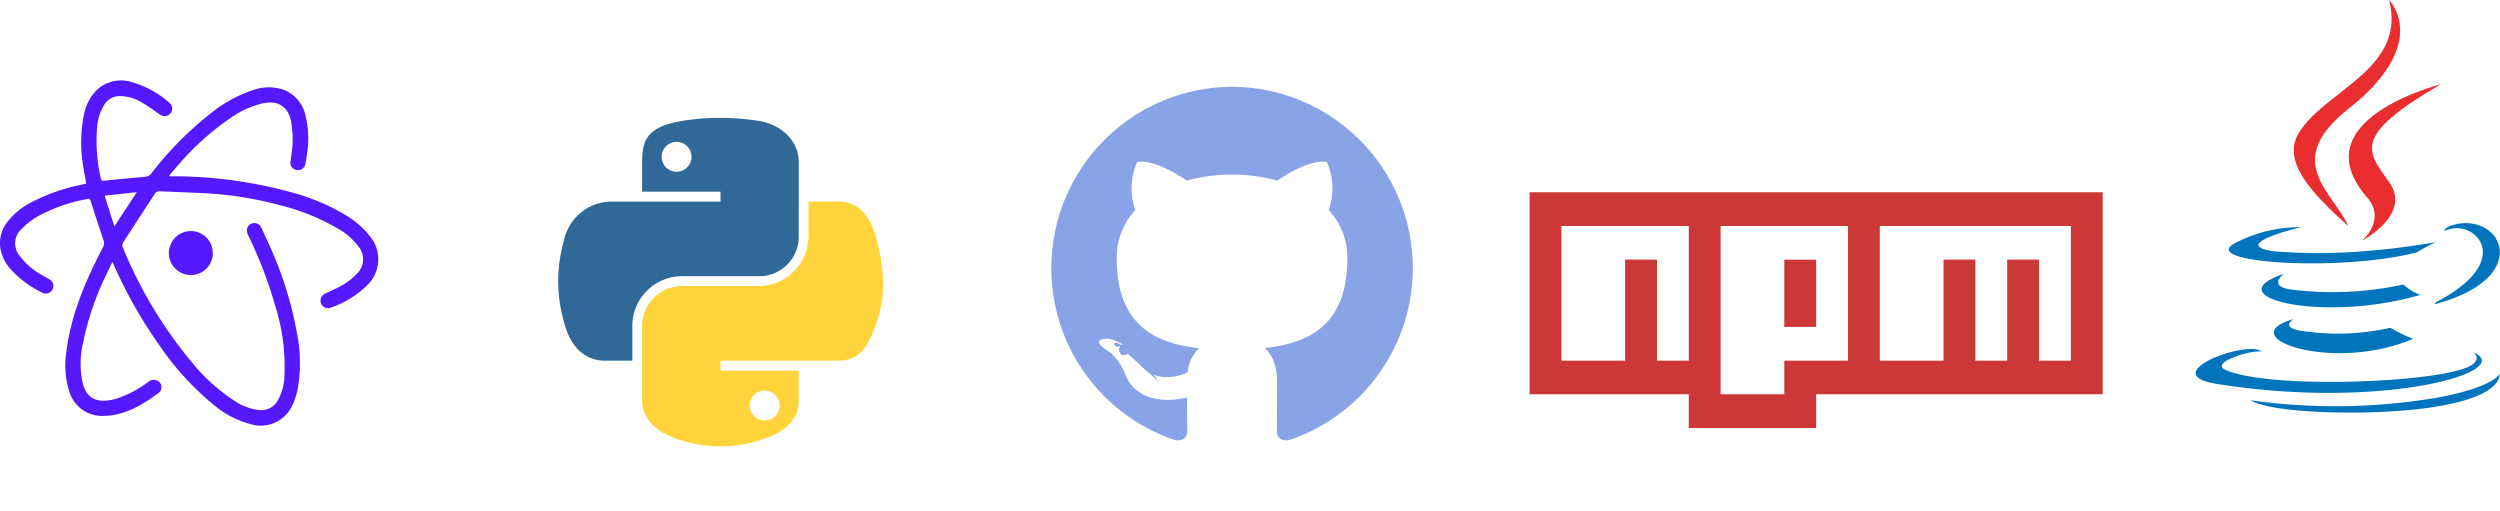 <svg xmlns="http://www.w3.org/2000/svg" xmlns:xlink="http://www.w3.org/1999/xlink" width="403.062" height="82.453" viewBox="0 0 403.062 82.453">
  <defs>
    <linearGradient id="linear-gradient" x1="0.758" y1="16.144" x2="2.083" y2="15.015" gradientUnits="objectBoundingBox">
      <stop offset="0" stop-color="#5a9fd4"/>
      <stop offset="1" stop-color="#306998"/>
    </linearGradient>
    <linearGradient id="linear-gradient-2" x1="2.241" y1="13.881" x2="1.769" y2="14.539" gradientUnits="objectBoundingBox">
      <stop offset="0" stop-color="#ffd43b"/>
      <stop offset="1" stop-color="#ffe873"/>
    </linearGradient>
    <radialGradient id="radial-gradient" cx="-17.696" cy="-37.263" r="16.935" gradientTransform="matrix(0, -0.194, -0.852, 0, -77.8, -137.983)" gradientUnits="userSpaceOnUse">
      <stop offset="0" stop-color="#b8b8b8" stop-opacity="0.498"/>
      <stop offset="1" stop-color="#7f7f7f" stop-opacity="0"/>
    </radialGradient>
  </defs>
  <g id="othrt_langauage_logo" transform="translate(-123 -742)">
    <g id="Group_28" data-name="Group 28">
      <g id="Group_27" data-name="Group 27">
        <g id="github-original" transform="translate(288.888 750.897)">
          <path id="Path_319" data-name="Path 319" d="M32.75,5.1a29.236,29.236,0,0,0-9.212,56.95c1.456.271,1.99-.634,1.99-1.406,0-.7-.027-3-.04-5.44-8.106,1.768-9.817-3.448-9.817-3.448-1.325-3.378-3.235-4.276-3.235-4.276-2.644-1.814.2-1.776.2-1.776A6.126,6.126,0,0,1,17.1,48.719c2.6,4.466,6.817,3.175,8.479,2.429a6.231,6.231,0,0,1,1.85-3.908C20.96,46.5,14.156,44,14.156,32.8a11.329,11.329,0,0,1,3-7.844,10.522,10.522,0,0,1,.282-7.733s2.446-.785,8.015,3a27.54,27.54,0,0,1,14.594,0c5.561-3.781,8-3,8-3a10.514,10.514,0,0,1,.286,7.733,11.307,11.307,0,0,1,3,7.844c0,11.224-6.817,13.694-13.3,14.418,1.046.907,1.977,2.686,1.977,5.411,0,3.91-.034,7.057-.034,8.019,0,.778.525,1.689,2,1.4A29.237,29.237,0,0,0,32.75,5.1Z" transform="translate(0 0)" fill="#88a4e6" fill-rule="evenodd"/>
          <path id="Path_320" data-name="Path 320" d="M25.68,91.3c-.067.151-.3.2-.521.093s-.345-.3-.273-.456.3-.2.523-.095.347.307.27.458Zm-.374-.277,1.6,1.65c-.144.134-.428.072-.62-.141A.463.463,0,0,1,26.2,91.9c.15-.134.425-.07.624.141s.238.5.086.632Zm-.289-.311,1.488,2.061c-.186.13-.491.009-.679-.262s-.186-.6.005-.725.488-.013.679.255.185.6-.005.731Zm0,0,1.641,1.691c-.166.184-.521.134-.781-.116a.586.586,0,0,1-.173-.777c.169-.184.526-.133.787.116s.345.594.168.776Zm0,0,2.264.982c-.074.238-.415.346-.76.245s-.569-.382-.5-.623.414-.352.761-.244S32.086,96.852,32.015,97.094Zm0,0,2.487.182c.009.251-.283.458-.644.463s-.658-.195-.662-.441.286-.458.649-.465.657.195.657.443Zm0,0,2.314-.394c.043.244-.208.5-.567.562s-.679-.087-.725-.329.212-.5.565-.567.681.086.727.334Zm0,0" transform="translate(-11.106 -44.44)" fill="#88a4e6"/>
        </g>
        <g id="java-original" transform="translate(459.031 740.413)">
          <path id="Path_321" data-name="Path 321" d="M43.085,91.737s-2.54,1.478,1.81,1.977a38.074,38.074,0,0,0,13.773-.582,24.137,24.137,0,0,0,3.663,1.786c-13.024,5.58-29.475-.323-19.246-3.181Zm-1.592-7.282s-2.85,2.11,1.5,2.561a53.741,53.741,0,0,0,17.775-.853,7.858,7.858,0,0,0,2.735,1.669C47.763,92.436,30.228,88.194,41.492,84.455Z" transform="translate(-9.316 -38.706)" fill="#0074bd"/>
          <path id="Path_322" data-name="Path 322" d="M67.223,45.3c3.211,3.7-.842,7.019-.842,7.019s8.148-4.205,4.407-9.474c-3.5-4.911-6.175-7.35,8.332-15.764C79.12,27.085,56.348,32.77,67.223,45.3Z" transform="translate(-21.631 -11.909)" fill="#ea2d2e"/>
          <path id="Path_323" data-name="Path 323" d="M62.817,89.949S64.7,91.5,60.745,92.7c-7.515,2.277-31.286,2.963-37.888.091-2.372-1.033,2.078-2.465,3.478-2.767a9.087,9.087,0,0,1,2.293-.258c-2.64-1.858-17.06,3.651-7.324,5.231C47.855,99.3,69.7,93.056,62.817,89.949ZM34.992,69.732S22.9,72.6,30.711,73.648A90.811,90.811,0,0,0,46.7,73.475c5-.42,10.026-1.318,10.026-1.318a21.347,21.347,0,0,0-3.04,1.627c-12.28,3.23-36,1.726-29.167-1.576a22.856,22.856,0,0,1,10.469-2.474ZM56.681,81.855c12.482-6.484,6.71-12.715,2.682-11.876a9.356,9.356,0,0,0-1.427.384A2.268,2.268,0,0,1,59,69.54c7.969-2.8,14.1,8.262-2.57,12.644A1.132,1.132,0,0,0,56.681,81.855Z" transform="translate(0 -31.53)" fill="#0074bd"/>
          <path id="Path_324" data-name="Path 324" d="M63.013,1.587S69.924,8.5,56.457,19.132c-10.8,8.53-2.463,13.392,0,18.95-6.3-5.688-10.93-10.7-7.828-15.356C53.181,15.887,65.8,12.569,63.013,1.587Z" transform="translate(-13.856)" fill="#ea2d2e"/>
          <path id="Path_325" data-name="Path 325" d="M43.971,120.679c11.978.766,30.377-.426,30.812-6.094,0,0-.837,2.149-9.9,3.854a98.426,98.426,0,0,1-30.316.466s1.532,1.269,9.4,1.775Z" transform="translate(-7.752 -52.779)" fill="#0074bd"/>
        </g>
        <g id="python-original" transform="translate(200.188 759.013)">
          <path id="Path_326" data-name="Path 326" d="M38.689,1.988a36.079,36.079,0,0,0-6.037.515c-5.346.944-6.316,2.921-6.316,6.568v4.815H38.969v1.6H21.594A7.888,7.888,0,0,0,13.7,21.9a23.609,23.609,0,0,0,0,12.839c.9,3.74,3.043,6.4,6.714,6.4H24.76V35.368a8.028,8.028,0,0,1,7.892-7.848H45.271a6.365,6.365,0,0,0,6.316-6.42V9.071c0-3.424-2.889-6-6.316-6.568a39.463,39.463,0,0,0-6.582-.516ZM31.857,5.86a2.408,2.408,0,1,1-2.37,2.415,2.4,2.4,0,0,1,2.37-2.415Z" transform="translate(0 0)" fill="url(#linear-gradient)"/>
          <path id="Path_327" data-name="Path 327" d="M66.072,28.38v5.61A8.1,8.1,0,0,1,58.18,42H45.561a6.445,6.445,0,0,0-6.316,6.42V60.45c0,3.423,2.977,5.437,6.316,6.419a21.146,21.146,0,0,0,12.619,0c3.18-.921,6.316-2.774,6.316-6.419V55.635H51.878V54.029H70.814c3.671,0,5.04-2.561,6.317-6.4,1.319-3.957,1.262-7.763,0-12.839-.908-3.655-2.64-6.406-6.317-6.406H66.072Zm-7.1,30.465a2.408,2.408,0,1,1-2.37,2.4A2.384,2.384,0,0,1,58.975,58.845Z" transform="translate(-12.909 -12.889)" fill="url(#linear-gradient-2)"/>
          <path id="Path_328" data-name="Path 328" d="M64.986,116.463c0,1.813-7.58,3.283-16.93,3.283s-16.93-1.47-16.93-3.283,7.58-3.283,16.93-3.283S64.986,114.649,64.986,116.463Z" transform="translate(-8.944 -54.305)" opacity="0.444" fill="url(#radial-gradient)"/>
        </g>
      </g>
      <path id="npm-original-wordmark" d="M2,38.5H94.392V71.068H48.2V76.5H27.661V71.068H2ZM7.134,65.644H17.4V49.356h5.134V65.644h5.134V43.932H7.134ZM32.795,43.932V71.068H43.062V65.644H53.33V43.932Zm10.267,5.432H48.2V60.212H43.062Zm15.4-5.432V65.644H68.731V49.356h5.134V65.644H79V49.356h5.134V65.644h5.134V43.932Z" transform="translate(367.608 734.5)" fill="#cb3837"/>
      <path id="atom-original" d="M19.617,36.281c-.393.817-.736,1.507-1.061,2.207A45.159,45.159,0,0,0,14.882,49.4a14.618,14.618,0,0,0-.045,6.386c.476,1.829,1.466,2.769,3.16,2.846a7.2,7.2,0,0,0,2.238-.326,17.309,17.309,0,0,0,5.181-2.718,1.3,1.3,0,0,1,1.277-.266,1.181,1.181,0,0,1,.447,2.008c-2.626,1.956-5.4,3.643-8.807,3.748a5.517,5.517,0,0,1-5.693-4.065,13.738,13.738,0,0,1-.459-6.066c.723-6.089,3.073-11.621,5.9-16.983a1.479,1.479,0,0,0,.085-1.319c-.7-2.024-1.36-4.065-2-6.109-.122-.387-.247-.5-.668-.405a26.421,26.421,0,0,0-7.941,2.8,12.269,12.269,0,0,0-2.613,2.053,3.119,3.119,0,0,0-.254,4.3,10.842,10.842,0,0,0,3.5,3.034c.418.256.858.473,1.279.724A1.239,1.239,0,0,1,9.965,40.7,1.21,1.21,0,0,1,8.3,41.2a16.5,16.5,0,0,1-5.028-3.714,6.743,6.743,0,0,1-1.7-3.4,5.552,5.552,0,0,1,1.191-4.369,11.515,11.515,0,0,1,3.794-3.076,30.37,30.37,0,0,1,8.2-2.857c.2-.042.388-.1.653-.161-.134-.76-.278-1.5-.393-2.241a22.855,22.855,0,0,1,.06-9.06,7.855,7.855,0,0,1,1.557-3.267,5.651,5.651,0,0,1,6.105-1.79,15.517,15.517,0,0,1,6.122,3.367,1.191,1.191,0,0,1,.109,1.689,1.218,1.218,0,0,1-1.687.171c-.921-.627-1.817-1.3-2.775-1.864a7.073,7.073,0,0,0-3.587-1.115,2.924,2.924,0,0,0-2.545,1.314,7.765,7.765,0,0,0-1.21,3.717,26.777,26.777,0,0,0,.6,8.255c.058.29.169.392.474.362,2.2-.22,4.4-.439,6.606-.623a1.408,1.408,0,0,0,1.089-.588,54.255,54.255,0,0,1,9.7-9.764A21.242,21.242,0,0,1,42.372,8.53,7.519,7.519,0,0,1,47.1,8.449a5.738,5.738,0,0,1,3.641,4.124,15.484,15.484,0,0,1,.264,6.237c-.063.536-.157,1.069-.258,1.6a1.185,1.185,0,0,1-1.392,1.019,1.143,1.143,0,0,1-1.013-1.334c.1-1.008.325-2.011.335-3.017a16.343,16.343,0,0,0-.261-3.568c-.517-2.4-2.18-3.348-4.641-2.805a15.1,15.1,0,0,0-5.042,2.3,43.53,43.53,0,0,0-8.472,7.6c-.472.53-.926,1.077-1.384,1.619-.028.032-.026.09-.061.227h.664a71.88,71.88,0,0,1,19.264,2.654,33.609,33.609,0,0,1,8.55,3.643,13.841,13.841,0,0,1,3.744,3.23,5.812,5.812,0,0,1-.491,8.188,15.669,15.669,0,0,1-5.772,3.483,1.189,1.189,0,0,1-1.5-.686,1.237,1.237,0,0,1,.669-1.608c.987-.478,2.013-.892,2.946-1.46a10.285,10.285,0,0,0,2.121-1.707,3.209,3.209,0,0,0,.247-4.465,10.533,10.533,0,0,0-3.142-2.762A34.7,34.7,0,0,0,46.575,27.1a57.007,57.007,0,0,0-10.616-1.829c-2.864-.2-5.738-.262-8.607-.4a.932.932,0,0,0-.928.458c-1.682,2.594-3.383,5.176-5.056,7.776a.918.918,0,0,0-.09.73A70.522,70.522,0,0,0,32.452,52.452a29.745,29.745,0,0,0,6.822,6.169,8.737,8.737,0,0,0,4.036,1.515A3.041,3.041,0,0,0,46.338,58.5a8.362,8.362,0,0,0,1.006-3.527,32.469,32.469,0,0,0-1.466-11.648,68.59,68.59,0,0,0-4.326-11.289,2.116,2.116,0,0,1-.24-.959,1.17,1.17,0,0,1,1.049-1.074,1.217,1.217,0,0,1,1.273.731c.622,1.331,1.253,2.66,1.822,4.014a58.114,58.114,0,0,1,3.92,12.962,23.951,23.951,0,0,1,.047,9.415,10.847,10.847,0,0,1-.7,2.054,5.6,5.6,0,0,1-6.63,3.28,15.283,15.283,0,0,1-6.2-3.217,45.322,45.322,0,0,1-8.682-9.532,75.436,75.436,0,0,1-7.283-12.8c-.076-.167-.162-.33-.311-.632ZM18.384,25.57l1.56,4.96,3.616-5.52-5.176.561Zm13.845,12.8a3.545,3.545,0,1,1,3.59-3.549A3.549,3.549,0,0,1,32.229,38.373Z" transform="translate(121.494 747.974)" fill="#5519ff" fill-rule="evenodd"/>
    </g>
  </g>
</svg>
